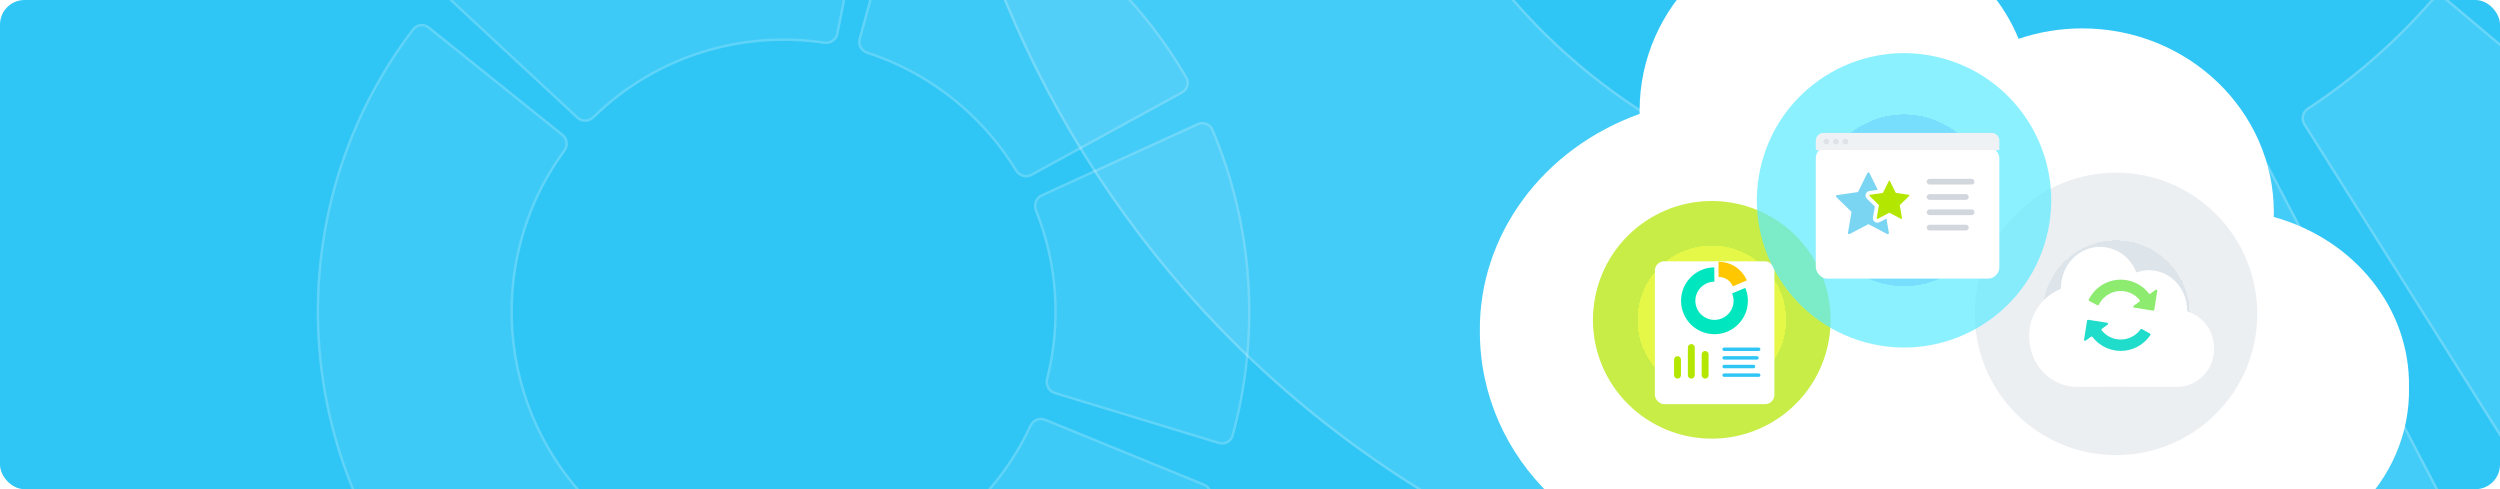 <svg width="1017" height="199" viewBox="0 0 1017 199" fill="none" xmlns="http://www.w3.org/2000/svg">
    <g clip-path="url(#clip0_148_15403)">
        <rect width="1026" height="199" rx="10" fill="#2FC6F6"/>
        <g opacity="0.9">
            <path d="M174.693 10.807C172.542 9.08 169.386 9.427 167.712 11.619C107.081 91.001 118.248 204.882 194.974 270.816C240.23 309.705 298.545 323.536 353.002 313.589C355.719 313.093 357.45 310.433 356.881 307.73L342.506 239.435C341.938 236.734 339.288 235.016 336.564 235.461C305.577 240.521 272.652 232.366 246.976 210.302C202.999 172.512 196.162 107.559 229.957 61.606C231.596 59.377 231.267 56.227 229.109 54.495L174.693 10.807Z" fill="white" fill-opacity="0.08"/>
            <path d="M241.716 48.05C239.746 49.982 236.592 50.107 234.571 48.229L183.45 0.713C181.427 -1.167 181.31 -4.34 183.243 -6.313C228.004 -51.982 291.06 -70.588 350.673 -60.487C353.397 -60.025 355.161 -57.387 354.626 -54.677L341.109 13.802C340.574 16.51 337.946 18.261 335.216 17.851C301.938 12.855 267.046 23.203 241.716 48.05Z" fill="white" fill-opacity="0.08"/>
            <path d="M352.723 21.967C350.096 21.116 348.524 18.377 349.254 15.713L367.708 -51.611C368.437 -54.273 371.189 -55.847 373.831 -55.048C398.389 -47.624 421.833 -35.075 442.542 -17.279C459.107 -3.045 472.615 13.424 483.006 31.299C484.393 33.685 483.497 36.725 481.075 38.05L419.831 71.55C417.407 72.875 414.377 71.977 412.943 69.616C407.069 59.94 399.592 51.012 390.541 43.235C379.103 33.406 366.226 26.337 352.723 21.967Z" fill="white" fill-opacity="0.08"/>
            <path d="M354.773 230.872C352.161 231.773 350.642 234.544 351.426 237.193L371.208 304.129C371.991 306.775 374.772 308.294 377.398 307.445C392.755 302.477 407.572 295.521 421.433 286.609C423.755 285.116 424.342 282.002 422.79 279.719L383.534 221.996C381.981 219.711 378.874 219.13 376.522 220.58C369.611 224.837 362.312 228.272 354.773 230.872Z" fill="white" fill-opacity="0.08"/>
            <path d="M393.423 207.75C391.397 209.623 391.119 212.765 392.896 214.877L437.832 268.287C439.611 270.402 442.774 270.677 444.839 268.84C451.146 263.229 457.152 257.132 462.806 250.552C475.358 235.945 485.3 219.977 492.674 203.218C493.786 200.69 492.554 197.767 489.997 196.723L425.369 170.33C422.813 169.287 419.906 170.517 418.746 173.022C414.568 182.041 409.09 190.64 402.292 198.551C399.48 201.824 396.517 204.89 393.423 207.75Z" fill="white" fill-opacity="0.08"/>
            <path d="M428.925 160.332C426.283 159.528 424.805 156.737 425.487 154.062C431.265 131.399 429.669 107.383 420.98 85.702C419.953 83.141 421.05 80.182 423.561 79.037L487.076 50.073C489.59 48.927 492.564 50.035 493.641 52.58C510.304 91.942 513.242 136.044 501.883 177.311C501.149 179.975 498.348 181.464 495.706 180.66L428.925 160.332Z" fill="white" fill-opacity="0.08"/>
            <path d="M195.3 270.437C118.776 204.677 107.638 91.095 168.11 11.922C169.609 9.959 172.443 9.642 174.38 11.197L228.796 54.885C230.734 56.44 231.043 59.285 229.554 61.31C195.605 107.471 202.473 172.719 246.65 210.681C272.443 232.846 305.518 241.037 336.645 235.955C339.12 235.551 341.506 237.113 342.017 239.538L356.391 307.833C356.904 310.269 355.344 312.653 352.912 313.097C298.597 323.018 240.437 309.223 195.3 270.437ZM234.911 47.862L183.791 0.347C181.967 -1.347 181.869 -4.196 183.6 -5.963C228.243 -51.511 291.132 -70.069 350.589 -59.994C353.027 -59.581 354.618 -57.217 354.136 -54.774L340.618 13.705C340.138 16.137 337.771 17.729 335.291 17.357C301.862 12.338 266.812 22.732 241.366 47.693C239.576 49.449 236.726 49.549 234.911 47.862ZM349.736 15.845L368.19 -51.478C368.848 -53.878 371.322 -55.284 373.687 -54.569C398.179 -47.165 421.561 -34.65 442.216 -16.9C458.738 -2.702 472.211 13.723 482.574 31.55C483.815 33.686 483.018 36.417 480.835 37.611L419.591 71.111C417.414 72.302 414.673 71.502 413.371 69.356C407.47 59.636 399.958 50.667 390.867 42.855C379.378 32.982 366.442 25.881 352.877 21.491C350.49 20.719 349.08 18.237 349.736 15.845ZM371.688 303.987L351.905 237.052C351.202 234.672 352.563 232.163 354.936 231.345C362.51 228.732 369.842 225.282 376.784 221.005C378.921 219.689 381.726 220.225 383.121 222.277L422.377 280C423.776 282.057 423.241 284.852 421.163 286.188C407.338 295.076 392.561 302.014 377.244 306.969C374.893 307.729 372.393 306.372 371.688 303.987ZM438.215 267.965L393.278 214.555C391.683 212.659 391.922 209.819 393.763 208.117C396.871 205.245 399.847 202.164 402.671 198.877C409.5 190.931 415.002 182.292 419.199 173.232C420.253 170.957 422.885 169.856 425.18 170.793L489.808 197.186C492.113 198.127 493.212 200.754 492.216 203.016C484.862 219.731 474.946 235.657 462.426 250.226C456.787 256.789 450.797 262.87 444.506 268.466C442.658 270.111 439.818 269.871 438.215 267.965ZM425.972 154.185C431.775 131.42 430.172 107.295 421.444 85.516C420.511 83.189 421.514 80.52 423.768 79.492L487.283 50.528C489.549 49.495 492.217 50.497 493.181 52.774C509.8 92.034 512.731 136.02 501.4 177.179C500.744 179.562 498.233 180.906 495.852 180.181L429.07 159.853C426.698 159.131 425.352 156.616 425.972 154.185Z" stroke="white" stroke-opacity="0.2"/>
        </g>
        <path d="M414.828 -327.86C412.29 -328.938 409.347 -327.739 408.294 -325.191C321.598 -115.398 414.919 127.406 622.77 224.007C746.273 281.407 883.164 274.616 995.846 217.373C998.309 216.122 999.255 213.096 997.973 210.649L919.535 60.814C918.255 58.368 915.236 57.428 912.765 58.658C847.775 90.996 769.209 94.551 698.262 61.577C578.31 5.828 524.135 -133.889 573.166 -255.144C574.203 -257.708 573.03 -260.665 570.483 -261.747L414.828 -327.86Z" fill="white" fill-opacity="0.1"/>
        <path d="M585.029 -280.359C583.718 -277.932 580.708 -276.956 578.253 -278.215L427.779 -355.417C425.321 -356.678 424.354 -359.705 425.645 -362.147C494.909 -493.24 624.272 -574.404 763.546 -587.302C766.297 -587.557 768.713 -585.501 768.933 -582.747L782.439 -414.141C782.659 -411.389 780.606 -408.984 777.859 -408.707C698.589 -400.703 625.107 -354.556 585.029 -280.359Z" fill="white" fill-opacity="0.1"/>
        <path d="M805.787 -409.935C803.026 -409.971 800.771 -412.188 800.75 -414.95L799.518 -584.104C799.497 -586.865 801.718 -589.122 804.479 -589.111C864.079 -588.867 924.581 -576.059 982.171 -549.293C1028.62 -527.705 1069.35 -498.815 1103.63 -464.623C1105.59 -462.673 1105.55 -459.507 1103.58 -457.575L982.766 -339.167C980.793 -337.233 977.629 -337.27 975.657 -339.205C956.085 -358.403 932.961 -374.649 906.68 -386.863C873.976 -402.063 839.653 -409.501 805.787 -409.935Z" fill="white" fill-opacity="0.1"/>
        <path d="M938.547 43.838C936.239 45.356 935.534 48.44 937.006 50.778L1027.16 193.884C1028.63 196.219 1031.72 196.923 1034.04 195.426C1067.91 173.567 1098.89 146.771 1125.78 115.48C1127.58 113.387 1127.31 110.233 1125.19 108.457L995.675 -0.357C993.56 -2.134 990.408 -1.855 988.589 0.225C973.796 17.145 956.921 31.754 938.547 43.838Z" fill="white" fill-opacity="0.1"/>
        <path d="M1009.82 -27.896C1008.32 -25.581 1008.91 -22.478 1011.19 -20.928L1151.12 74.092C1153.41 75.645 1156.52 75.05 1158.05 72.743C1169.6 55.236 1180.01 36.656 1189.12 17.058C1208.26 -24.132 1220.27 -66.811 1225.64 -109.584C1225.99 -112.325 1224.01 -114.802 1221.27 -115.113L1053.18 -134.17C1050.43 -134.481 1047.96 -132.509 1047.6 -129.773C1044.36 -105.672 1037.48 -81.645 1026.69 -58.434C1021.71 -47.721 1016.06 -37.533 1009.82 -27.896Z" fill="white" fill-opacity="0.1"/>
        <path d="M1054.73 -157.367C1051.97 -157.424 1049.78 -159.709 1049.78 -162.47C1049.79 -219.221 1030.15 -274.505 994.465 -318.528C992.728 -320.671 992.986 -323.82 995.092 -325.603L1124.18 -434.924C1126.29 -436.71 1129.45 -436.447 1131.21 -434.316C1194.99 -357.027 1229.78 -259.12 1228.93 -158.772C1228.9 -156.01 1226.62 -153.815 1223.85 -153.872L1054.73 -157.367Z" fill="white" fill-opacity="0.1"/>
        <path d="M622.981 223.554C415.374 127.066 322.162 -115.454 408.756 -325C409.702 -327.29 412.349 -328.369 414.633 -327.4L570.288 -261.287C572.576 -260.315 573.64 -257.651 572.702 -255.331C523.572 -133.831 577.856 6.168 698.051 62.03C769.142 95.071 847.867 91.508 912.988 59.105C915.221 57.994 917.941 58.847 919.092 61.046L997.53 210.881C998.684 213.085 997.831 215.804 995.619 216.928C883.069 274.104 746.339 280.886 622.981 223.554ZM578.481 -278.66L428.007 -355.862C425.795 -356.997 424.928 -359.72 426.087 -361.914C495.269 -492.852 624.48 -573.921 763.592 -586.804C766.063 -587.033 768.236 -585.187 768.435 -582.707L781.941 -414.101C782.139 -411.627 780.292 -409.455 777.809 -409.205C698.38 -401.184 624.749 -354.945 584.589 -280.597C583.403 -278.402 580.688 -277.528 578.481 -278.66ZM801.25 -414.953L800.018 -584.108C799.999 -586.594 801.998 -588.621 804.477 -588.611C864.006 -588.368 924.437 -575.575 981.96 -548.84C1028.36 -527.276 1069.04 -498.42 1103.28 -464.269C1105.03 -462.519 1105 -459.672 1103.23 -457.932L982.416 -339.524C980.642 -337.786 977.79 -337.813 976.007 -339.562C956.395 -358.8 933.224 -375.078 906.891 -387.317C874.121 -402.546 839.729 -410 805.794 -410.435C803.298 -410.467 801.269 -412.47 801.25 -414.953ZM1027.59 193.617L937.429 50.511C936.105 48.41 936.736 45.628 938.822 44.256C957.233 32.147 974.142 17.509 988.966 0.554C990.609 -1.326 993.452 -1.572 995.354 0.026L1124.87 108.84C1126.77 110.439 1127.02 113.275 1125.4 115.155C1098.55 146.409 1067.6 173.173 1033.77 195.006C1031.69 196.35 1028.91 195.72 1027.59 193.617ZM1151.4 73.679L1011.47 -21.341C1009.42 -22.735 1008.88 -25.532 1010.24 -27.624C1016.5 -37.28 1022.16 -47.489 1027.14 -58.223C1037.95 -81.481 1044.85 -105.556 1048.09 -129.706C1048.42 -132.179 1050.66 -133.952 1053.12 -133.673L1221.21 -114.617C1223.68 -114.336 1225.45 -112.107 1225.14 -109.647C1219.78 -66.924 1207.79 -24.295 1188.67 16.847C1179.57 36.423 1169.17 54.981 1157.63 72.468C1156.26 74.538 1153.46 75.077 1151.4 73.679ZM1050.28 -162.469C1050.29 -219.336 1030.61 -274.731 994.854 -318.842C993.283 -320.78 993.522 -323.618 995.415 -325.221L1124.5 -434.543C1126.4 -436.151 1129.24 -435.911 1130.82 -433.997C1194.53 -356.799 1229.28 -259.006 1228.43 -158.776C1228.41 -156.296 1226.35 -154.32 1223.86 -154.372L1054.74 -157.867C1052.26 -157.919 1050.28 -159.974 1050.28 -162.469Z" stroke="white" stroke-opacity="0.2"/>
        <g filter="url(#filter0_d_148_15403)">
            <path fill-rule="evenodd" clip-rule="evenodd" d="M924.951 84.265C924.951 83.651 924.998 83.036 924.998 82.422C924.998 41.092 890.091 7.549 847.046 7.549C838.217 7.548 829.456 8.984 821.169 11.791C809.518 -16.683 780.09 -35.657 747.05 -36C702.818 -36 666.996 -1.544 666.996 40.934C666.996 41.396 666.996 41.853 667.031 42.315C627.436 56.501 601.533 91.798 602.006 130.919C602.006 182.876 645.86 225 699.966 225C701.058 225 702.139 224.951 703.226 224.918V225H905.87C947.746 223.935 980.843 191.954 979.984 153.385C980.438 121.619 957.985 93.42 924.951 84.265Z" fill="white"/>
        </g>
        <ellipse opacity="0.723" cx="696.355" cy="130.108" rx="48.338" ry="48.338" transform="rotate(98.044 696.355 130.108)" fill="url(#paint0_angular_148_15403)"/>
        <g filter="url(#filter1_d_148_15403)">
            <rect x="673.205" y="101.784" width="48.623" height="58.095" rx="3.768" fill="white"/>
        </g>
        <path d="M697.373 108.766C694.458 108.781 691.625 109.734 689.293 111.483C686.961 113.231 685.252 115.683 684.42 118.477C683.587 121.271 683.675 124.258 684.67 126.998C685.665 129.738 687.514 132.086 689.945 133.695C692.376 135.303 695.259 136.088 698.17 135.933C701.081 135.778 703.865 134.691 706.111 132.833C708.358 130.975 709.947 128.445 710.645 125.614C711.343 122.784 711.113 119.804 709.989 117.115L704.626 119.357C705.27 120.897 705.402 122.602 705.002 124.222C704.602 125.842 703.692 127.291 702.407 128.355C701.121 129.418 699.527 130.04 697.861 130.129C696.195 130.218 694.544 129.769 693.153 128.848C691.761 127.927 690.703 126.583 690.133 125.014C689.564 123.446 689.514 121.736 689.99 120.137C690.467 118.538 691.445 117.134 692.78 116.133C694.115 115.132 695.736 114.587 697.405 114.578L697.373 108.766Z" fill="#00E6BF"/>
        <path d="M699.092 106.494C701.543 106.48 703.943 107.191 705.992 108.537C708.041 109.883 709.647 111.803 710.608 114.058L704.937 116.476C704.452 115.338 703.641 114.369 702.607 113.69C701.574 113.01 700.362 112.652 699.125 112.659L699.092 106.494Z" fill="#FFC700"/>
        <path d="M681.005 146.29C681.005 145.514 681.634 144.885 682.41 144.885C683.186 144.885 683.815 145.514 683.815 146.29V152.614C683.815 153.39 683.186 154.019 682.41 154.019C681.634 154.019 681.005 153.39 681.005 152.614V146.29Z" fill="#B3E600"/>
        <path d="M686.626 141.372C686.626 140.595 687.255 139.966 688.031 139.966C688.807 139.966 689.436 140.595 689.436 141.372V152.614C689.436 153.39 688.807 154.019 688.031 154.019C687.255 154.019 686.626 153.39 686.626 152.614V141.372Z" fill="#B3E600"/>
        <path d="M692.247 144.182C692.247 143.406 692.876 142.777 693.652 142.777C694.428 142.777 695.057 143.406 695.057 144.182V152.614C695.057 153.39 694.428 154.019 693.652 154.019C692.876 154.019 692.247 153.39 692.247 152.614V144.182Z" fill="#B3E600"/>
        <path d="M700.678 152.614C700.678 152.225 700.993 151.911 701.381 151.911H715.433C715.821 151.911 716.136 152.225 716.136 152.614C716.136 153.002 715.821 153.316 715.433 153.316H701.381C700.993 153.316 700.678 153.002 700.678 152.614Z" fill="#2FC6F6"/>
        <path d="M700.678 149.1C700.678 148.712 700.993 148.398 701.381 148.398H713.325C713.713 148.398 714.028 148.712 714.028 149.1C714.028 149.488 713.713 149.803 713.325 149.803H701.381C700.993 149.803 700.678 149.488 700.678 149.1Z" fill="#2FC6F6"/>
        <path d="M700.678 145.587C700.678 145.199 700.993 144.885 701.381 144.885H714.731C715.119 144.885 715.433 145.199 715.433 145.587C715.433 145.975 715.119 146.29 714.731 146.29H701.381C700.993 146.29 700.678 145.975 700.678 145.587Z" fill="#2FC6F6"/>
        <path d="M700.678 142.074C700.678 141.686 700.993 141.372 701.381 141.372H715.433C715.821 141.372 716.136 141.686 716.136 142.074C716.136 142.462 715.821 142.777 715.433 142.777H701.381C700.993 142.777 700.678 142.462 700.678 142.074Z" fill="#2FC6F6"/>
        <g opacity="0.7">
            <ellipse cx="860.799" cy="127.694" rx="57.458" ry="57.458" transform="rotate(132.388 860.799 127.694)" fill="url(#paint1_angular_148_15403)"/>
            <ellipse cx="860.799" cy="127.694" rx="57.458" ry="57.458" transform="rotate(132.388 860.799 127.694)" fill="#525C69" fill-opacity="0.03"/>
        </g>
        <g filter="url(#filter2_d_148_15403)">
            <path fill-rule="evenodd" clip-rule="evenodd" d="M890.094 121.414C889.867 121.338 889.719 121.128 889.719 120.889V120.889C889.719 111.867 882.774 104.545 874.21 104.545C872.453 104.544 870.71 104.858 869.061 105.471C866.743 99.255 860.888 95.113 854.314 95.038C845.514 95.038 838.387 102.56 838.387 111.833V111.833C838.387 112.012 838.279 112.179 838.113 112.247C830.394 115.415 825.363 123.038 825.456 131.476C825.456 142.818 834.182 152.014 844.947 152.014C845.161 152.014 845.373 152.003 845.586 151.996C845.591 151.996 845.595 152 845.595 152.005V152.005C845.595 152.01 845.599 152.014 845.604 152.014H885.914C894.246 151.781 900.831 144.8 900.66 136.38C900.748 129.582 896.456 123.532 890.094 121.414Z" fill="white"/>
        </g>
        <path fill-rule="evenodd" clip-rule="evenodd" d="M857.201 131.297C857.575 131.356 857.692 131.838 857.385 132.061L855.043 133.766C854.854 133.903 854.811 134.169 854.955 134.353C856.441 136.245 858.619 137.601 861.183 138.004C864.999 138.605 868.648 136.932 870.752 133.99C870.883 133.807 871.129 133.747 871.324 133.857L874.613 135.715C874.824 135.835 874.893 136.106 874.758 136.308C871.716 140.849 866.221 143.466 860.466 142.561C856.646 141.96 853.411 139.917 851.229 137.074C851.085 136.887 850.819 136.844 850.628 136.983L848.473 138.551C848.166 138.774 847.743 138.515 847.802 138.141L849.013 130.439C849.05 130.207 849.268 130.049 849.5 130.085L857.201 131.297Z" fill="#20DCCA"/>
        <path fill-rule="evenodd" clip-rule="evenodd" d="M864.967 113.945C868.758 114.542 871.973 116.558 874.154 119.367C874.298 119.552 874.563 119.594 874.753 119.456L876.9 117.893C877.207 117.67 877.63 117.929 877.571 118.303L876.359 126.004C876.323 126.237 876.105 126.395 875.873 126.359L868.172 125.147C867.797 125.088 867.681 124.606 867.988 124.383L870.336 122.673C870.527 122.534 870.569 122.267 870.422 122.083C868.937 120.228 866.783 118.9 864.25 118.502C859.851 117.81 855.675 120.138 853.83 123.949C853.723 124.171 853.454 124.269 853.234 124.155L849.893 122.431C849.692 122.327 849.607 122.082 849.706 121.879C852.427 116.322 858.535 112.933 864.967 113.945Z" fill="#8DEB70"/>
        <ellipse opacity="0.7" cx="774.561" cy="81.494" rx="59.87" ry="59.87" transform="rotate(15 774.561 81.494)" fill="url(#paint2_angular_148_15403)"/>
        <g filter="url(#filter3_d_148_15403)">
            <rect x="738.667" y="54.078" width="74.667" height="53.667" rx="4.667" fill="white"/>
        </g>
        <path d="M738.667 57.189C738.667 55.471 740.06 54.078 741.778 54.078H810.222C811.941 54.078 813.333 55.471 813.333 57.189V61.078H738.667V57.189Z" fill="#EEF2F4"/>
        <g opacity="0.5">
            <path d="M744.111 57.578C744.111 58.222 743.589 58.745 742.944 58.745C742.3 58.745 741.778 58.222 741.778 57.578C741.778 56.934 742.3 56.411 742.944 56.411C743.589 56.411 744.111 56.934 744.111 57.578Z" fill="#CED4DA"/>
            <path d="M748 57.578C748 58.222 747.477 58.745 746.833 58.745C746.189 58.745 745.666 58.222 745.666 57.578C745.666 56.934 746.189 56.411 746.833 56.411C747.477 56.411 748 56.934 748 57.578Z" fill="#CED4DA"/>
            <path d="M751.889 57.578C751.889 58.222 751.366 58.745 750.722 58.745C750.078 58.745 749.555 58.222 749.555 57.578C749.555 56.934 750.078 56.411 750.722 56.411C751.366 56.411 751.889 56.934 751.889 57.578Z" fill="#CED4DA"/>
        </g>
        <path fill-rule="evenodd" clip-rule="evenodd" d="M760.071 91.182L752.409 95.211C752.074 95.387 751.682 95.102 751.746 94.729L753.209 86.197L747.01 80.154C746.739 79.89 746.889 79.429 747.263 79.374L755.83 78.13L759.662 70.367C759.829 70.027 760.314 70.027 760.481 70.367L764.313 78.13L772.88 79.374C773.254 79.429 773.404 79.89 773.133 80.154L766.934 86.197L768.397 94.729C768.461 95.102 768.069 95.387 767.734 95.211L760.071 91.182Z" fill="#7AD5F2"/>
        <path d="M776.38 80.007C776.38 80.007 776.38 80.007 776.38 80.007L776.38 80.007L776.385 79.975L776.38 80.007ZM760.798 80.007L760.793 79.975L760.798 80.007L760.798 80.007C760.798 80.007 760.798 80.007 760.798 80.007ZM767.639 73.335L768.336 73.68L767.639 73.335L765.456 77.759L760.574 78.468C759.705 78.594 759.358 79.662 759.987 80.276L763.519 83.719L762.685 88.58C762.537 89.446 763.445 90.106 764.223 89.698L768.589 87.402L772.955 89.698C773.732 90.106 774.641 89.446 774.493 88.58L773.659 83.719L777.191 80.276C777.82 79.662 777.473 78.594 776.604 78.468L771.722 77.759L769.539 73.335L768.842 73.68L769.539 73.335C769.151 72.548 768.027 72.548 767.639 73.335Z" fill="#B3E600" stroke="white" stroke-width="1.556"/>
        <path fill-rule="evenodd" clip-rule="evenodd" d="M784.945 72.745C784.3 72.745 783.778 73.267 783.778 73.911C783.778 74.556 784.3 75.078 784.945 75.078H802.056C802.7 75.078 803.222 74.556 803.222 73.911C803.222 73.267 802.7 72.745 802.056 72.745H784.945ZM784.944 78.967C784.3 78.967 783.778 79.489 783.778 80.133C783.778 80.778 784.3 81.3 784.945 81.3H799.722C800.367 81.3 800.889 80.778 800.889 80.133C800.889 79.489 800.367 78.967 799.722 78.967H784.944ZM783.778 86.356C783.778 85.712 784.3 85.189 784.944 85.189H802.056C802.7 85.189 803.222 85.712 803.222 86.356C803.222 87 802.7 87.522 802.056 87.522H784.944C784.3 87.522 783.778 87 783.778 86.356ZM784.944 91.411C784.3 91.411 783.778 91.934 783.778 92.578C783.778 93.222 784.3 93.745 784.945 93.745H799.722C800.367 93.745 800.889 93.222 800.889 92.578C800.889 91.934 800.367 91.411 799.722 91.411H784.944Z" fill="#D2D7DE"/>
    </g>
    <defs>
        <filter id="filter0_d_148_15403" x="566" y="-68" width="450" height="333" filterUnits="userSpaceOnUse" color-interpolation-filters="sRGB">
            <feFlood flood-opacity="0" result="BackgroundImageFix"/>
            <feColorMatrix in="SourceAlpha" type="matrix" values="0 0 0 0 0 0 0 0 0 0 0 0 0 0 0 0 0 0 127 0" result="hardAlpha"/>
            <feOffset dy="4"/>
            <feGaussianBlur stdDeviation="18"/>
            <feComposite in2="hardAlpha" operator="out"/>
            <feColorMatrix type="matrix" values="0 0 0 0 0 0 0 0 0 0.522 0 0 0 0 0.688 0 0 0 0.31 0"/>
            <feBlend mode="normal" in2="BackgroundImageFix" result="effect1_dropShadow_148_15403"/>
            <feBlend mode="normal" in="SourceGraphic" in2="effect1_dropShadow_148_15403" result="shape"/>
        </filter>
        <filter id="filter1_d_148_15403" x="666.423" y="99.523" width="62.187" height="71.659" filterUnits="userSpaceOnUse" color-interpolation-filters="sRGB">
            <feFlood flood-opacity="0" result="BackgroundImageFix"/>
            <feColorMatrix in="SourceAlpha" type="matrix" values="0 0 0 0 0 0 0 0 0 0 0 0 0 0 0 0 0 0 127 0" result="hardAlpha"/>
            <feOffset dy="4.521"/>
            <feGaussianBlur stdDeviation="3.391"/>
            <feComposite in2="hardAlpha" operator="out"/>
            <feColorMatrix type="matrix" values="0 0 0 0 0.277 0 0 0 0 0.342 0 0 0 0 0.034 0 0 0 0.13 0"/>
            <feBlend mode="normal" in2="BackgroundImageFix" result="effect1_dropShadow_148_15403"/>
            <feBlend mode="normal" in="SourceGraphic" in2="effect1_dropShadow_148_15403" result="shape"/>
        </filter>
        <filter id="filter2_d_148_15403" x="817.393" y="92.351" width="91.331" height="73.099" filterUnits="userSpaceOnUse" color-interpolation-filters="sRGB">
            <feFlood flood-opacity="0" result="BackgroundImageFix"/>
            <feColorMatrix in="SourceAlpha" type="matrix" values="0 0 0 0 0 0 0 0 0 0 0 0 0 0 0 0 0 0 127 0" result="hardAlpha"/>
            <feOffset dy="5.374"/>
            <feGaussianBlur stdDeviation="4.031"/>
            <feComposite in2="hardAlpha" operator="out"/>
            <feColorMatrix type="matrix" values="0 0 0 0 0.277 0 0 0 0 0.342 0 0 0 0 0.034 0 0 0 0.13 0"/>
            <feBlend mode="normal" in2="BackgroundImageFix" result="effect1_dropShadow_148_15403"/>
            <feBlend mode="normal" in="SourceGraphic" in2="effect1_dropShadow_148_15403" result="shape"/>
        </filter>
        <filter id="filter3_d_148_15403" x="730.267" y="51.278" width="91.467" height="70.466" filterUnits="userSpaceOnUse" color-interpolation-filters="sRGB">
            <feFlood flood-opacity="0" result="BackgroundImageFix"/>
            <feColorMatrix in="SourceAlpha" type="matrix" values="0 0 0 0 0 0 0 0 0 0 0 0 0 0 0 0 0 0 127 0" result="hardAlpha"/>
            <feOffset dy="5.6"/>
            <feGaussianBlur stdDeviation="4.2"/>
            <feComposite in2="hardAlpha" operator="out"/>
            <feColorMatrix type="matrix" values="0 0 0 0 0.277 0 0 0 0 0.342 0 0 0 0 0.034 0 0 0 0.13 0"/>
            <feBlend mode="normal" in2="BackgroundImageFix" result="effect1_dropShadow_148_15403"/>
            <feBlend mode="normal" in="SourceGraphic" in2="effect1_dropShadow_148_15403" result="shape"/>
        </filter>
        <radialGradient id="paint0_angular_148_15403" cx="0" cy="0" r="1" gradientUnits="userSpaceOnUse" gradientTransform="translate(696.355 130.108) scale(48.338)">
            <stop offset="0.625" stop-color="#DAF400"/>
            <stop offset="0.625" stop-color="#B3E600"/>
        </radialGradient>
        <radialGradient id="paint1_angular_148_15403" cx="0" cy="0" r="1" gradientUnits="userSpaceOnUse" gradientTransform="translate(860.799 127.694) scale(57.458)">
            <stop offset="0.521" stop-color="#D2DCE4"/>
            <stop offset="0.521" stop-color="#E8ECF0"/>
        </radialGradient>
        <radialGradient id="paint2_angular_148_15403" cx="0" cy="0" r="1" gradientUnits="userSpaceOnUse" gradientTransform="translate(774.561 81.494) scale(59.87)">
            <stop offset="0.583" stop-color="#3ED0FE"/>
            <stop offset="0.584" stop-color="#5BECFF"/>
        </radialGradient>
        <clipPath id="clip0_148_15403">
            <rect width="1017" height="199" rx="10" fill="white"/>
        </clipPath>
    </defs>
</svg>
